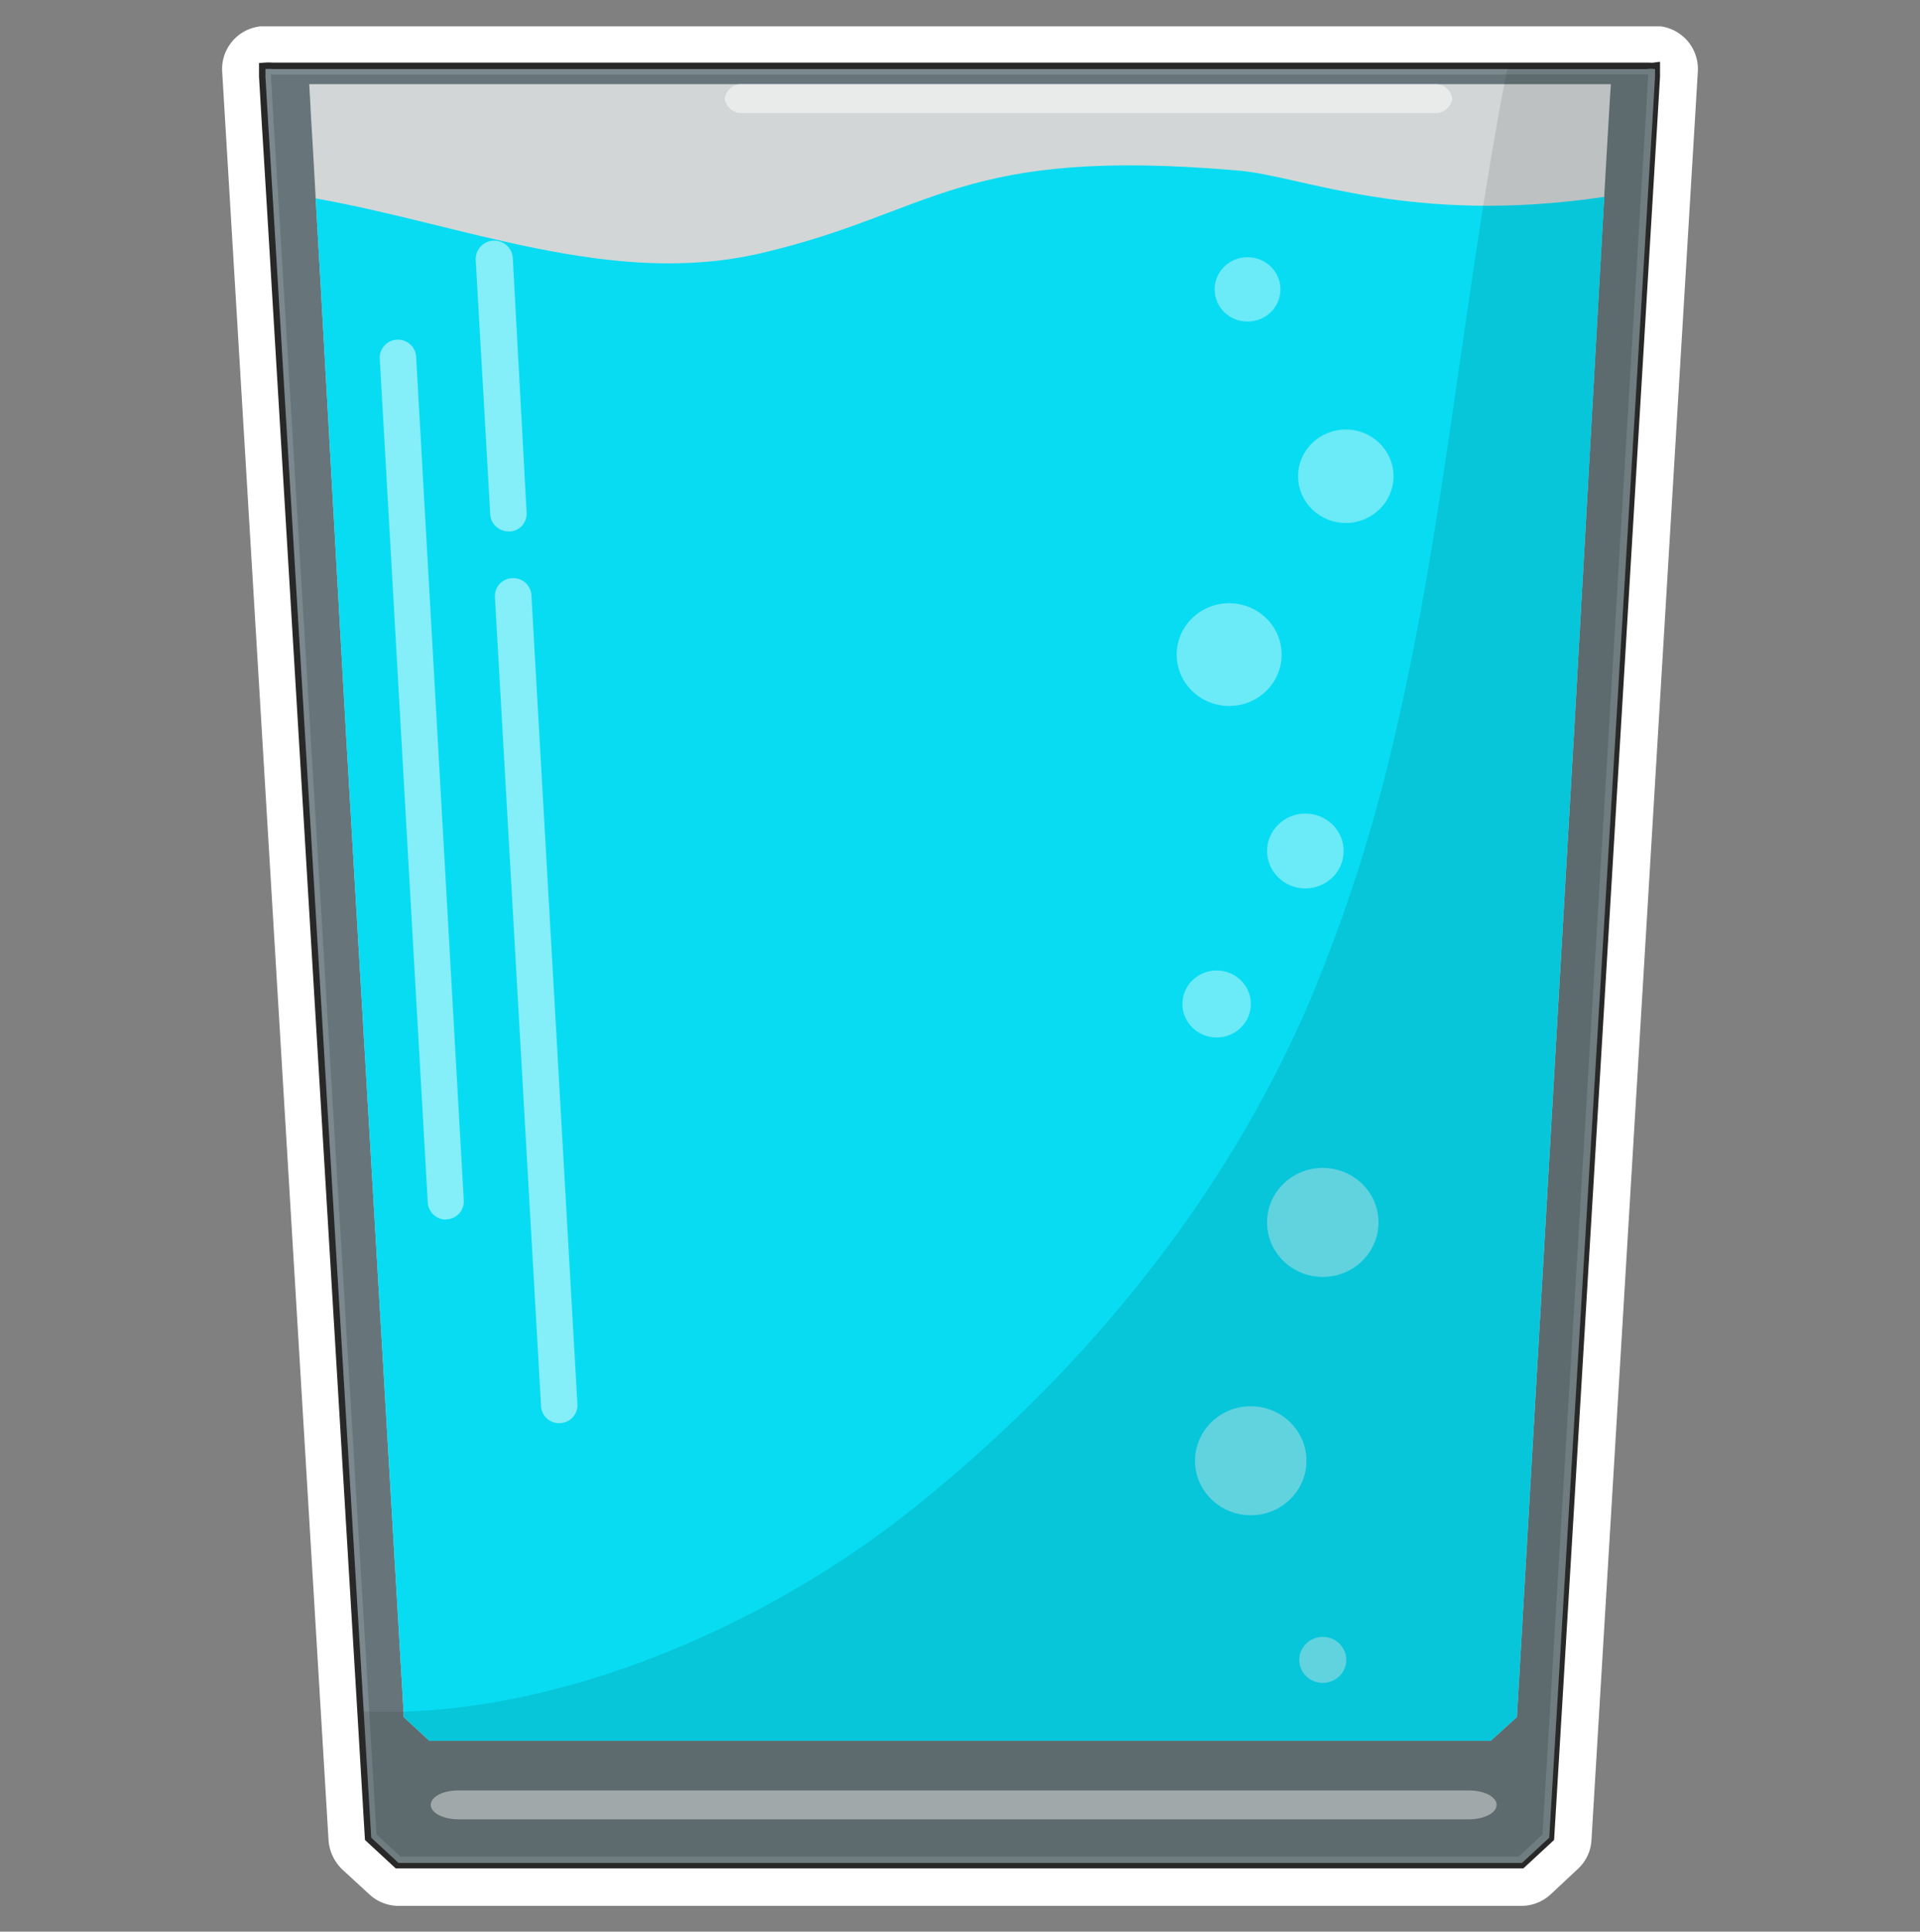 <svg xmlns="http://www.w3.org/2000/svg" width="161" height="162" viewBox="0 0 161 162">
  <rect x="0" y="0" width="161" height="162" fill="#808080" stroke="none"/>
  <defs>
    <style>
      .b6f62699-9cc6-4e0e-a9cb-acb3dbdeb586 {
        isolation: isolate;
      }

      .b9e13447-b582-4457-8539-ab664d90c7c2, .bc9b00e4-6525-4393-8c6a-4aefb98c3746, .e4741692-abde-4762-9fe1-4a39181469e4 {
        fill: #fff;
      }

      .fce103c9-0559-4367-a70a-c312203d8e3e {
        stroke: #282828;
        stroke-miterlimit: 10;
      }

      .b51d41fa-bd8e-45ce-acad-d54d230b754d {
        fill: #ceebf4;
      }

      .a80a2e4b-1853-48d9-afc7-56de32ba065b, .b51d41fa-bd8e-45ce-acad-d54d230b754d, .bc9b00e4-6525-4393-8c6a-4aefb98c3746 {
        opacity: 0.5;
      }

      .e4741692-abde-4762-9fe1-4a39181469e4 {
        opacity: 0.7;
      }

      .e253731f-6366-4031-b73b-251bbf484402 {
        fill: #08dcf2;
      }

      .fa89f5c6-c9ef-4a4e-bc94-32cf6329f7d7 {
        opacity: 0.4;
      }

      .adbf603e-b603-438b-a4a4-62495b6a3f3e {
        opacity: 0.1;
        mix-blend-mode: multiply;
      }
    </style>
  </defs>
  <g class="b6f62699-9cc6-4e0e-a9cb-acb3dbdeb586">
    <g id="b4dd2448-d675-491f-87e8-8cb5aca3003e" data-name="Layer 9">
      <g>
        <path class="b9e13447-b582-4457-8539-ab664d90c7c2" d="M33.43,159.84A3.62,3.62,0,0,1,31,158.9l-2.25-2.07a3.78,3.78,0,0,1-1.2-2.48L18.63,6a3.6,3.6,0,0,1,3.22-3.79c.32,0,.65,0,1,0H138.08c.34,0,.67,0,1,0l.18,0A3.61,3.61,0,0,1,142.37,6l-8.92,148.33a3.54,3.54,0,0,1-1.15,2.42L130,158.9a3.62,3.62,0,0,1-2.43.94Z"/>
        <g>
          <path class="fce103c9-0559-4367-a70a-c312203d8e3e" d="M138.08,5.75H22.84a4.21,4.21,0,0,0-.62,0l0,.66.24,4.07h0l.13,2.09.42,6.94,7.45,124,.63,10.57,2.29,2.12h94.16l2.29-2.12,8.5-141.51.13-2.09h0l.24-4.07,0-.66C138.55,5.77,138.32,5.75,138.08,5.75Z"/>
          <g id="afd55c52-6237-4e1c-bc76-d24b26098da3" data-name="water glass full">
            <path class="b51d41fa-bd8e-45ce-acad-d54d230b754d" d="M138.78,5.79l0,.66-.24,4.07h0l-.13,2.09-8.5,141.51-2.29,2.12H33.42l-2.29-2.12-.63-10.57-7.45-124-.42-6.94-.13-2.09h0l-.24-4.07,0-.66a4.21,4.21,0,0,1,.62,0H138.08C138.32,5.75,138.55,5.77,138.78,5.79Z"/>
            <path class="e4741692-abde-4762-9fe1-4a39181469e4" d="M135.08,7.06,135,8.23l-.14,2.4-.07,1.17-.12,2.07-.15,2.64-.41,7.26L132,61.28,127.2,144,125,146H36l-2.16-2,0-.45L29,61.28,26.86,23.41l-.39-6.77-.15-2.77L26.2,11.8l-.07-1.14-.07-1.2L26,8.26l-.07-1.2Z"/>
            <path class="e253731f-6366-4031-b73b-251bbf484402" d="M134.53,16.51l-.41,7.26L132,61.28,127.2,144,125,146H36l-2.16-2,0-.45L29,61.28,26.86,23.41l-.39-6.77c12.45,2.21,24.83,7.5,37.32,4.6,14.65-3.41,16.56-9,40.2-6.92C109.2,14.79,118.35,18.91,134.53,16.51Z"/>
            <g class="fa89f5c6-c9ef-4a4e-bc94-32cf6329f7d7">
              <ellipse class="b9e13447-b582-4457-8539-ab664d90c7c2" cx="110.92" cy="102.52" rx="4.67" ry="4.57"/>
              <ellipse class="b9e13447-b582-4457-8539-ab664d90c7c2" cx="104.88" cy="122.51" rx="4.67" ry="4.57"/>
              <ellipse class="b9e13447-b582-4457-8539-ab664d90c7c2" cx="102.02" cy="84.2" rx="2.87" ry="2.81"/>
              <ellipse class="b9e13447-b582-4457-8539-ab664d90c7c2" cx="109.46" cy="71.37" rx="3.21" ry="3.14"/>
              <ellipse class="b9e13447-b582-4457-8539-ab664d90c7c2" cx="110.92" cy="139.21" rx="1.97" ry="1.93"/>
              <ellipse class="b9e13447-b582-4457-8539-ab664d90c7c2" cx="103.07" cy="54.9" rx="4.4" ry="4.31"/>
              <ellipse class="b9e13447-b582-4457-8539-ab664d90c7c2" cx="112.85" cy="39.94" rx="4" ry="3.92"/>
              <ellipse class="b9e13447-b582-4457-8539-ab664d90c7c2" cx="104.61" cy="24.27" rx="2.76" ry="2.7"/>
            </g>
            <path class="bc9b00e4-6525-4393-8c6a-4aefb98c3746" d="M123.18,152.58H38.44c-1.28,0-2.32-.54-2.32-1.21s1-1.21,2.32-1.21h84.74c1.28,0,2.32.54,2.32,1.21S124.46,152.58,123.18,152.58Z"/>
            <g class="a80a2e4b-1853-48d9-afc7-56de32ba065b">
              <path class="b9e13447-b582-4457-8539-ab664d90c7c2" d="M42.63,44.56a1.51,1.51,0,0,1-1.52-1.41L39.89,21.82A1.53,1.53,0,0,1,43,21.65L44.16,43a1.5,1.5,0,0,1-1.44,1.58Z"/>
              <path class="b9e13447-b582-4457-8539-ab664d90c7c2" d="M46.89,119.36a1.51,1.51,0,0,1-1.52-1.42L41.5,50.06a1.5,1.5,0,0,1,1.44-1.57,1.52,1.52,0,0,1,1.62,1.41l3.86,67.88A1.5,1.5,0,0,1,47,119.35Z"/>
              <path class="b9e13447-b582-4457-8539-ab664d90c7c2" d="M37.4,102.28a1.52,1.52,0,0,1-1.53-1.42L31.84,30a1.53,1.53,0,0,1,3.05-.16l4,70.85a1.5,1.5,0,0,1-1.44,1.57Z"/>
            </g>
            <path class="bc9b00e4-6525-4393-8c6a-4aefb98c3746" d="M121.78,8.27a1.43,1.43,0,0,1-1.58,1.21H62.35a1.43,1.43,0,0,1-1.58-1.21,1.43,1.43,0,0,1,1.58-1.21H120.2A1.43,1.43,0,0,1,121.78,8.27Z"/>
            <g class="adbf603e-b603-438b-a4a4-62495b6a3f3e">
              <path d="M138.78,5.79l0,.66-.24,4.07h0l-.13,2.09-8.5,141.51-2.29,2.12H33.42l-2.29-2.12-.63-10.57c1.08,0,2.17,0,3.27,0,15.44-.46,31.65-8.12,42.75-17,14.25-11.37,26.17-25.9,33.29-42.56a135.4,135.4,0,0,0,7.11-22.13c3.81-16.17,5.41-32.87,8.23-49.3l.36-2.09.21-1.18c.15-.81.3-1.61.46-2.42.07-.39.15-.78.23-1.18h11.67C138.32,5.75,138.55,5.77,138.78,5.79Z"/>
            </g>
          </g>
        </g>
      </g>
    </g>
  </g>
</svg>
